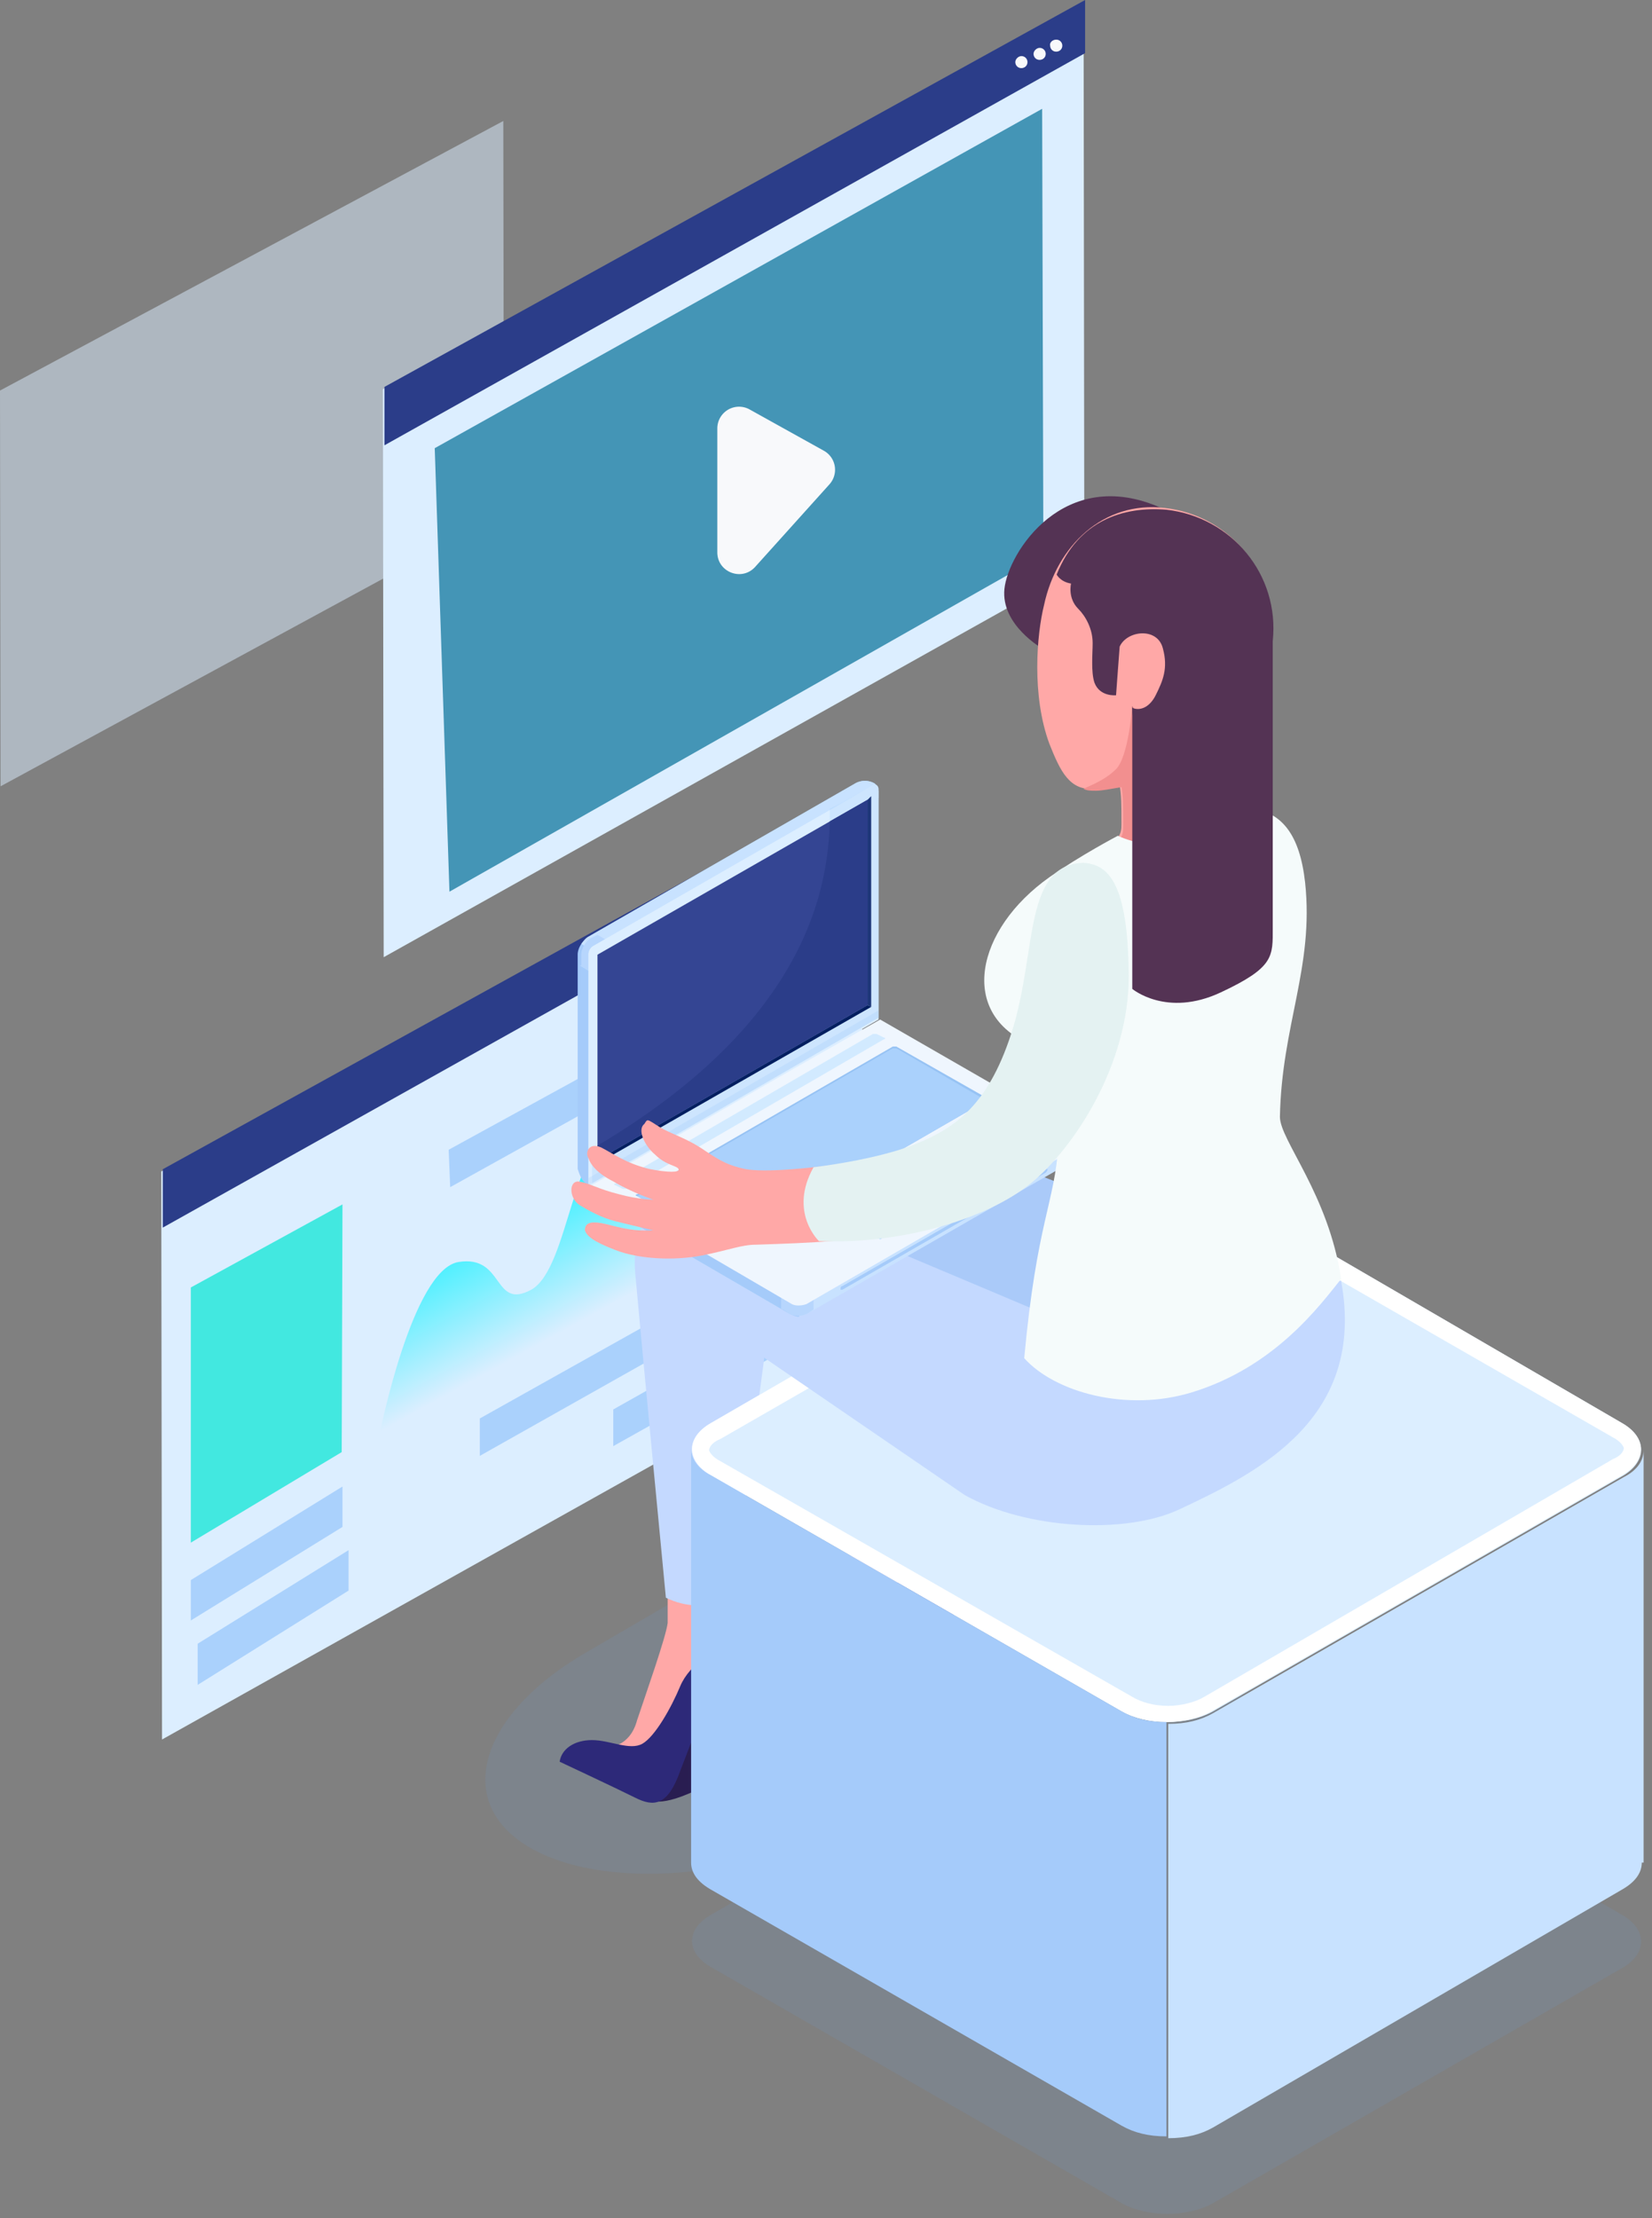 <svg width="76" height="102" fill="none" xmlns="http://www.w3.org/2000/svg"><rect width="100%" height="100%" fill="#808080" stroke="none"/><path d="M0 17.96l.025 18.198L23.18 23.594l-.025-18.031L0 17.959z" fill="#DCEEFF" fill-opacity=".5"/><path d="M17.616 17.896l.035 26.12 32.233-18.032L49.85.104 17.617 17.896z" fill="#DCEEFF"/><path d="M49.92 0v2.443L17.686 20.477v-2.685L49.92 0z" fill="#2B3D89"/><path d="M47.944 5.003L48 25.51 20.677 41.003 20 20.609 47.944 5.003z" fill="#4495B6"/><path d="M34.486 18.828a1 1 0 00-1.486.874v5.695c0 .917 1.13 1.35 1.743.669l3.417-3.796a1 1 0 00-.258-1.543l-3.416-1.899zM47.549 2.478c0 .138.104.275.279.275.14 0 .279-.103.279-.275a.273.273 0 00-.28-.275c-.139 0-.278.137-.278.275zM46.71 2.856c0 .138.105.276.28.276.139 0 .278-.104.278-.276a.273.273 0 00-.279-.275c-.14 0-.279.138-.279.275zM48.313 2.1c0 .137.104.275.279.275.14 0 .279-.104.279-.276a.273.273 0 00-.28-.275c-.174 0-.313.138-.278.275z" fill="#F8F9FB"/><path d="M7.419 53.869l.035 26.12 32.233-18.033-.034-25.88L7.419 53.87z" fill="#DCEEFF"/><path d="M39.723 35.973v2.443L7.489 56.45v-2.684l32.234-17.792z" fill="#2B3D89"/><path d="M37.63 45.196l-.035-1.618-16.954 9.292.07 1.72 16.92-9.394zM32.4 59.444v1.686l-10.326 5.816v-1.72L32.4 59.444zM38.54 58.996v1.72l-10.326 5.782v-1.686l10.326-5.816zM15.756 68.356v1.858l-6.977 4.302v-1.858l6.977-4.302zM16.036 71.282v1.859l-6.942 4.336v-1.893l6.942-4.302zM38.395 56.174v1.72l-5.163 2.892v-1.687l5.163-2.925z" fill="#AAD1FC"/><path d="M15.72 66.773l.036-11.39-6.977 3.82v11.734l6.942-4.164z" fill="#42E8E0"/><path d="M37.352 38.45c0 .138.104.276.279.276.14 0 .279-.104.279-.276a.273.273 0 00-.28-.275c-.139 0-.278.138-.278.275zM36.513 38.83c0 .137.105.275.28.275.139 0 .278-.104.278-.276a.273.273 0 00-.279-.275c-.14 0-.279.138-.279.275zM38.123 38.072c0 .138.105.275.28.275.139 0 .278-.103.278-.275a.273.273 0 00-.279-.275.273.273 0 00-.279.275z" fill="#F8F9FB"/><path d="M17.465 65.947s1.5-7.57 3.628-7.915c2.128-.344 1.57 2.237 3.35 1.273 1.778-.998 1.883-7.227 4.115-7.227 0 0 1.152-.413 1.745 1.756.558 2.168 1.22 3.269 2.546 2.099 1.36-1.17 1.71-4.956 3.07-5.093 1.36-.138 2.198 2.89 2.198 3.51L17.465 65.947z" fill="url(#paint0_linear)"/><path opacity=".15" d="M27.154 75.874l7.538-4.39c5.136-2.982 12.26-3.645 15.822-1.574 3.644 2.07 2.402 6.212-2.734 9.112l-7.538 4.39c-5.136 2.899-12.177 3.644-15.821 1.574-3.645-2.071-2.402-6.213 2.733-9.112z" fill="#6B99D1"/><path d="M38.254 79.436s.332.497 1.905-.166c1.657-.662 2.071-1.49 2.071-1.49s-.414-3.314-1.408-2.486c-.994.829-2.568 4.142-2.568 4.142z" fill="#291D51"/><path d="M42.312 67.922c0 1.74-.083 3.065.58 3.976.662.911.745 1.574.745 1.574s-1.988.248-2.899 1.574c-.994 1.325-.911 2.65-1.822 2.899-.911.248-2.485-.828-2.485-.828s.994 0 1.325-1.243c.414-1.242 1.325-3.81 1.408-4.473v-3.313l3.148-.166z" fill="#FFA8A7"/><path d="M42.312 72.395c-.828.083-2.154.994-2.568 1.988-.414.994-1.16 2.32-1.74 2.65-.58.332-1.49-.165-2.319-.165-.828 0-1.408.414-1.49.994 0 0 2.65 1.242 3.478 1.657.829.414 1.491.414 2.071-1.243.663-1.657.829-2.568 1.326-1.491.497 1.16.745 3.645.745 3.645s.663.248.994-.415c0 0 0-1.16.083-2.236.166-.994 1.077-2.32.994-3.562.083-1.16-.58-1.905-1.574-1.822z" fill="#2D2979"/><path d="M41.153 51.438s-.249 1.242-.249 2.236c1.16 3.065 1.657 12.425 1.408 16.153 0 0-1.656.663-3.23-.331 0 0-2.237-9.03-3.562-14.91-.497-2.154 1.408-3.977 3.562-3.563l2.07.415z" fill="#AACAF9"/><path d="M29.723 82.666s.331.497 1.905-.165c1.657-.663 2.07-1.491 2.07-1.491s-.413-3.314-1.407-2.485c-.994.828-2.568 4.141-2.568 4.141z" fill="#291D51"/><path d="M33.864 71.152c0 1.74-.083 3.065.58 3.976.662.912.745 1.574.745 1.574s-1.988.249-2.9 1.574c-.993 1.326-.91 2.65-1.822 2.9-.91.248-2.485-.829-2.485-.829s.994 0 1.326-1.242c.414-1.243 1.325-3.81 1.408-4.474v-3.313l3.148-.166z" fill="#FFA8A7"/><path d="M33.864 75.543c-.828.082-2.154.993-2.568 1.988-.414.994-1.16 2.319-1.74 2.65-.58.332-1.49-.165-2.319-.165-.828 0-1.408.414-1.49.994 0 0 2.65 1.242 3.478 1.656.828.415 1.491.415 2.071-1.242.663-1.657.828-2.568 1.325-1.491.497 1.16.746 3.644.746 3.644s.663.249.994-.414c0 0 0-1.16.083-2.236.165-.994 1.077-2.32.994-3.562 0-1.16-.663-1.905-1.574-1.822z" fill="#2D2979"/><path d="M32.539 55h1.49s1.078.58 1.078 1.573c1.16 1.822-.746 9.36-1.243 16.65 0 0-1.325 1.16-3.23.248 0 0-1.16-12.094-1.409-14.91" fill="#C4D9FF"/><path opacity=".15" d="M74.62 88.05L55.817 77.2c-1.16-.663-3.065-.663-4.225 0L32.706 88.05c-1.16.663-1.16 1.74 0 2.403l18.886 10.851c1.16.663 3.065.663 4.225 0l18.886-10.851c1.077-.663 1.077-1.74-.083-2.403z" fill="#6B99D1"/><path d="M74.62 65.437L55.818 54.503c-1.16-.663-3.065-.663-4.224 0L32.706 65.436c-1.16.662-1.16 1.74 0 2.402L51.592 78.69c1.16.663 3.065.663 4.225 0L74.703 67.84c1.077-.663 1.077-1.74-.082-2.402z" fill="#DCEEFF"/><path d="M53.663 54.834c.663 0 1.243.165 1.657.414l18.886 10.851c.331.166.497.414.497.497 0 .083-.083.332-.497.497L55.403 78.027c-.415.249-1.077.415-1.657.415-.663 0-1.243-.166-1.657-.415L33.12 67.177c-.331-.167-.497-.415-.497-.498 0-.083.083-.331.497-.497l18.886-10.851c.414-.332.994-.497 1.657-.497zm0-.829c-.745 0-1.491.166-2.07.497L32.705 65.437c-1.16.662-1.16 1.74 0 2.402L51.592 78.69c.58.332 1.325.497 2.071.497.745 0 1.491-.165 2.07-.497L74.62 67.84c1.16-.663 1.16-1.74 0-2.402L55.817 54.502c-.58-.331-1.409-.497-2.154-.497z" fill="#fff"/><path d="M75.53 85.648c0 .497-.33.912-.91 1.243L55.816 97.825c-.58.331-1.242.497-2.07.497V79.27c.828 0 1.49-.166 2.07-.497l18.886-10.851c.497-.249.912-.663.912-1.243v18.97h-.083z" fill="#C8E2FF"/><path d="M31.794 85.648c0 .497.332.911.912 1.243l18.886 10.851c.58.331 1.242.497 2.07.497V79.187c-.828 0-1.49-.166-2.07-.497L32.706 67.84c-.497-.249-.912-.663-.912-1.243v19.052z" fill="#A5CBFA"/><path d="M47.948 29.818s-1.905-1.077-1.74-2.734c.166-1.657 2.734-5.716 7.207-3.728 4.225.912-5.467 6.462-5.467 6.462z" fill="#543354"/><path d="M57.722 37.604c-2.154-.166-1.988-.331-2.154-1.077-.083-.248-.166-2.154-.166-2.154.166-.165.497-.828.497-.828 1.409-.828 2.403-2.32 2.568-4.142.332-3.064-1.905-5.715-4.887-6.047-2.816-.33-4.97 1.74-5.55 4.473-.331 1.326-.58 4.142.249 6.379.497 1.242.91 2.154 2.07 2.07.249 0 .663-.082 1.16-.165.083.414.083.994.083 1.574 0 .58.083.828-.994 1.49-1.077.663 1.657 1.989 3.396 1.906 1.74-.166 3.728-1.16 4.308-2.32.58-1.325.497-1.076-.58-1.159z" fill="#FFA8A7"/><path d="M56.562 33.13l-1.822.084h-1.988l-.663-.746s-.166 2.32-.745 2.9c-.58.58-1.409.828-1.491.91.165.084.331.084.58.084.248 0 .662-.083 1.16-.166.082.414.082.994.082 1.574 0 .58.083.828-.994 1.49-1.077.663 1.657 1.989 3.396 1.906 1.74-.166 3.728-1.16 4.308-2.32.58-1.242.497-1.076-.497-1.16-2.154-.165-1.988-.33-2.154-1.076-.083-.248-.166-2.154-.166-2.154.166-.165.497-.828.497-.828.083-.166.332-.331.497-.497z" fill="#F28F8F"/><path d="M41.155 51.437c1.988.746 14.745 5.799 14.745 5.799s-.497 9.526-3.397 7.952L39.415 57.65l-3.562-2.402c-.33-3.065 3.148-4.556 5.302-3.81z" fill="#AACAF9"/><path d="M29.226 58.561c-.331-3.148 2.485-4.887 4.639-4.059 1.988.746 13.916 5.799 13.916 5.799l13.916-1.408c1.16 6.295-3.727 8.78-7.455 10.52-2.485 1.16-7.04.91-9.857-.663L32.042 60.3" fill="#C4D9FF"/><path d="M27.073 54.502c0 .332.165.663.497.829l8.697 5.052a.897.897 0 00.912 0l12.26-7.04c.248-.166.496-.497.496-.829v-.083l-22.862 2.071z" fill="#C8E2FF"/><path d="M38.752 59.14l9.36-5.383h.083c0 .082-.083.165-.083.165l-9.36 5.385h-.083c0-.083 0-.166.083-.166zM27.57 55.33l8.697 5.053c.166.083.332.166.497.166v-5.964h-9.691c0 .249.165.58.497.746z" fill="#A5CBFA"/><path d="M36.02 60.218l.248.165a.898.898 0 00.911 0l.249-.165v-.58h-1.491v.58h.083z" fill="#B7D6FD"/><path d="M36.433 59.97c.166.082.414.082.663 0l12.756-7.373c.166-.083.166-.248 0-.331l-9.36-5.384-13.42 7.62 9.361 5.467z" fill="#EFF6FE"/><path d="M28.647 54.668l-.331-.166c-.083 0-.083-.083 0-.083l11.845-6.875h.166l.33.166c.084 0 .084.083 0 .083l-11.844 6.875h-.166z" fill="#D2EAFF"/><path d="M44.634 54.502l-.083.083-4.141 2.32-2.237-1.243v-.083l4.142-2.402 2.32 1.325z" fill="#97C3F4"/><path d="M44.552 54.585l-4.142 2.32-2.237-1.243 4.142-2.402 2.237 1.325z" fill="#D2EAFF"/><path d="M41.986 53.508c.58.332.828 1.906-1.657 3.397l.166.082 4.058-2.319-2.236-1.325-.331.165z" fill="#AAD1FC"/><path d="M45.38 50.609L33.617 57.4h-.166L29.31 55c-.083 0-.083-.083 0-.083l11.762-6.792h.166l4.224 2.402s0 .083-.082.083z" fill="#97C3F4"/><path d="M45.38 50.609L33.617 57.4h-.165L29.31 55l11.763-6.792h.165l4.142 2.402z" fill="#AAD1FC"/><path d="M27.073 54.502L40.41 46.8V36.362l-.083-.249-.083-.083a.897.897 0 00-.911 0l-12.26 7.041c-.248.166-.497.497-.497.829v9.857c.166.497.249.58.497.745z" fill="#A5CBFA"/><path d="M28.315 44.396l12.094-7.703v-.331l-.083-.249-.083-.083a.898.898 0 00-.91 0l-12.26 7.041c-.166.083-.249.249-.332.331l1.574.994z" fill="#C8E2FF"/><path d="M26.66 44.397l.828.497.994-1.326-.994-.58-.331.166c-.249.166-.414.497-.414.745v.498h-.083z" fill="#B7D6FD"/><path d="M40.162 36.113l-12.839 7.372a.455.455 0 00-.248.414v10.686l13.336-7.704V36.28c0-.166-.166-.249-.249-.166z" fill="#DCEEFF"/><path d="M40.162 36.113l-12.839 7.372a.455.455 0 00-.248.414v10.686l13.336-7.704V36.28c0-.166-.166-.249-.249-.166z" fill="#DCEEFF"/><path opacity=".2" d="M40.163 36.113l-1.49.828-.498.249c0 2.65-.248 9.36-10.934 15.655v1.574l13.17-7.62v-10.52c0-.166-.165-.249-.248-.166z" fill="#94C3FB"/><path opacity=".2" d="M27.075 54.502v-.331l13.336-7.704v.332l-13.337 7.703z" fill="#94C3FB"/><path d="M40.079 46.302V36.61l-.166.166v9.443l.166.083z" fill="#1E3779"/><path d="M39.913 36.776v9.443l-12.426 7.123V43.9l12.426-7.123z" fill="#344593"/><path d="M40.078 46.302l-12.59 7.206v-.166l12.425-7.123.165.083z" fill="#031F60"/><path d="M39.913 36.776l-1.74.993c-.083 2.9-.911 9.112-10.686 14.91v.663l12.426-7.123v-9.444z" fill="#2B3D89"/><path d="M55.734 37.273c.414.497.497.828-.58 1.242-1.905.828-3.727-.083-3.727-.083s-1.74.911-3.148 1.905c-3.396 2.403-4.224 6.296-.828 7.704.248 1.574 1.242 3.645 1.242 4.556-.165 2.734-.994 3.562-1.574 9.857 1.409 1.574 4.722 2.485 7.704 1.574 3.81-1.16 5.881-3.976 6.875-5.218-.58-3.894-2.816-6.379-2.816-7.455.083-4.225 1.574-6.876 1.16-10.769-.249-2.236-1.077-3.148-2.32-3.396-.58-.083-1.574 0-1.988.083z" fill="#F5FBFB"/><path d="M30.387 51.852c.58.331 1.242.497 2.07 1.077.746.496 1.078.662 1.823.828.911.166 2.9 0 5.716-.414 2.816-.415 4.473-1.657 5.384-2.9 1.988-2.899 1.74-6.295 2.485-8.863.497-1.822 1.988-2.154 2.816-1.49.663.579 1.409 2.898.746 6.377-.497 2.568-1.988 6.213-4.225 7.87-1.408 1.076-3.561 1.905-5.135 2.236-2.651.497-4.722.58-7.29.663-.663 0-1.242.248-2.485.497-1.325.248-2.9.166-3.976-.249-1.077-.414-1.325-.662-1.408-.91 0-.332.248-.415.745-.332.497.083 1.326.414 2.403.331 0 0-1.077-.248-1.74-.414-.663-.166-1.242-.497-1.657-.745-.497-.332-.497-1.16 0-1.077.497.082.829.331 1.823.58.91.248 1.574.248 1.574.248s-.994-.331-1.823-.828c-.828-.415-1.077-.829-1.16-1.077-.165-.249 0-.746.58-.497.497.248 1.16.745 2.237.994.828.166 1.408.166 1.325 0-.082-.166-.58-.166-1.077-.663-.497-.414-.828-1.16-.497-1.408.166-.249.083-.249.746.166z" fill="#FFA8A7"/><path d="M56.563 33.794c1.408-1.243 1.822-2.485 1.988-4.308.331-3.065-1.906-5.715-4.888-6.047-1.988-.165-4.058.497-5.052 2.982 0 0 .165.332.662.414 0 0-.166.663.331 1.16.332.331.663.911.663 1.574 0 .497-.083 1.325.083 1.822.248.663.994.58.994.58s.083-1.16.166-2.236c.331-.746 1.74-.912 1.988.082.248.912 0 1.491-.332 2.154-.248.497-.662.746-1.076.58 0 1.325.496 1.988 1.74 2.32 1.159.33 1.324-.083 1.904-.415.332-.248.829-.662.829-.662z" fill="#543354"/><path d="M52.09 32.468v13.005s1.575 1.326 4.06.166c2.485-1.16 2.402-1.657 2.402-2.982V28.824s-2.816 3.313-4.804 3.976c-1.491.58-1.657-.332-1.657-.332z" fill="#543354"/><path d="M49.852 39.675c.994.083 1.988.663 2.07 4.804.166 4.142-2.319 8.035-4.307 9.775-1.988 1.74-6.047 2.982-9.94 2.816 0 0-1.408-1.325-.248-3.396 0 0 2.899-.331 4.721-1.077 1.823-.745 3.396-1.822 4.473-5.384 1.077-3.645.497-7.455 3.23-7.538z" fill="#E4F2F2"/><defs><linearGradient id="paint0_linear" x1="27.791" y1="50.835" x2="31.736" y2="58.013" gradientUnits="userSpaceOnUse"><stop stop-color="#00F2FF"/><stop offset="1" stop-color="#DCEEFF"/></linearGradient></defs></svg>